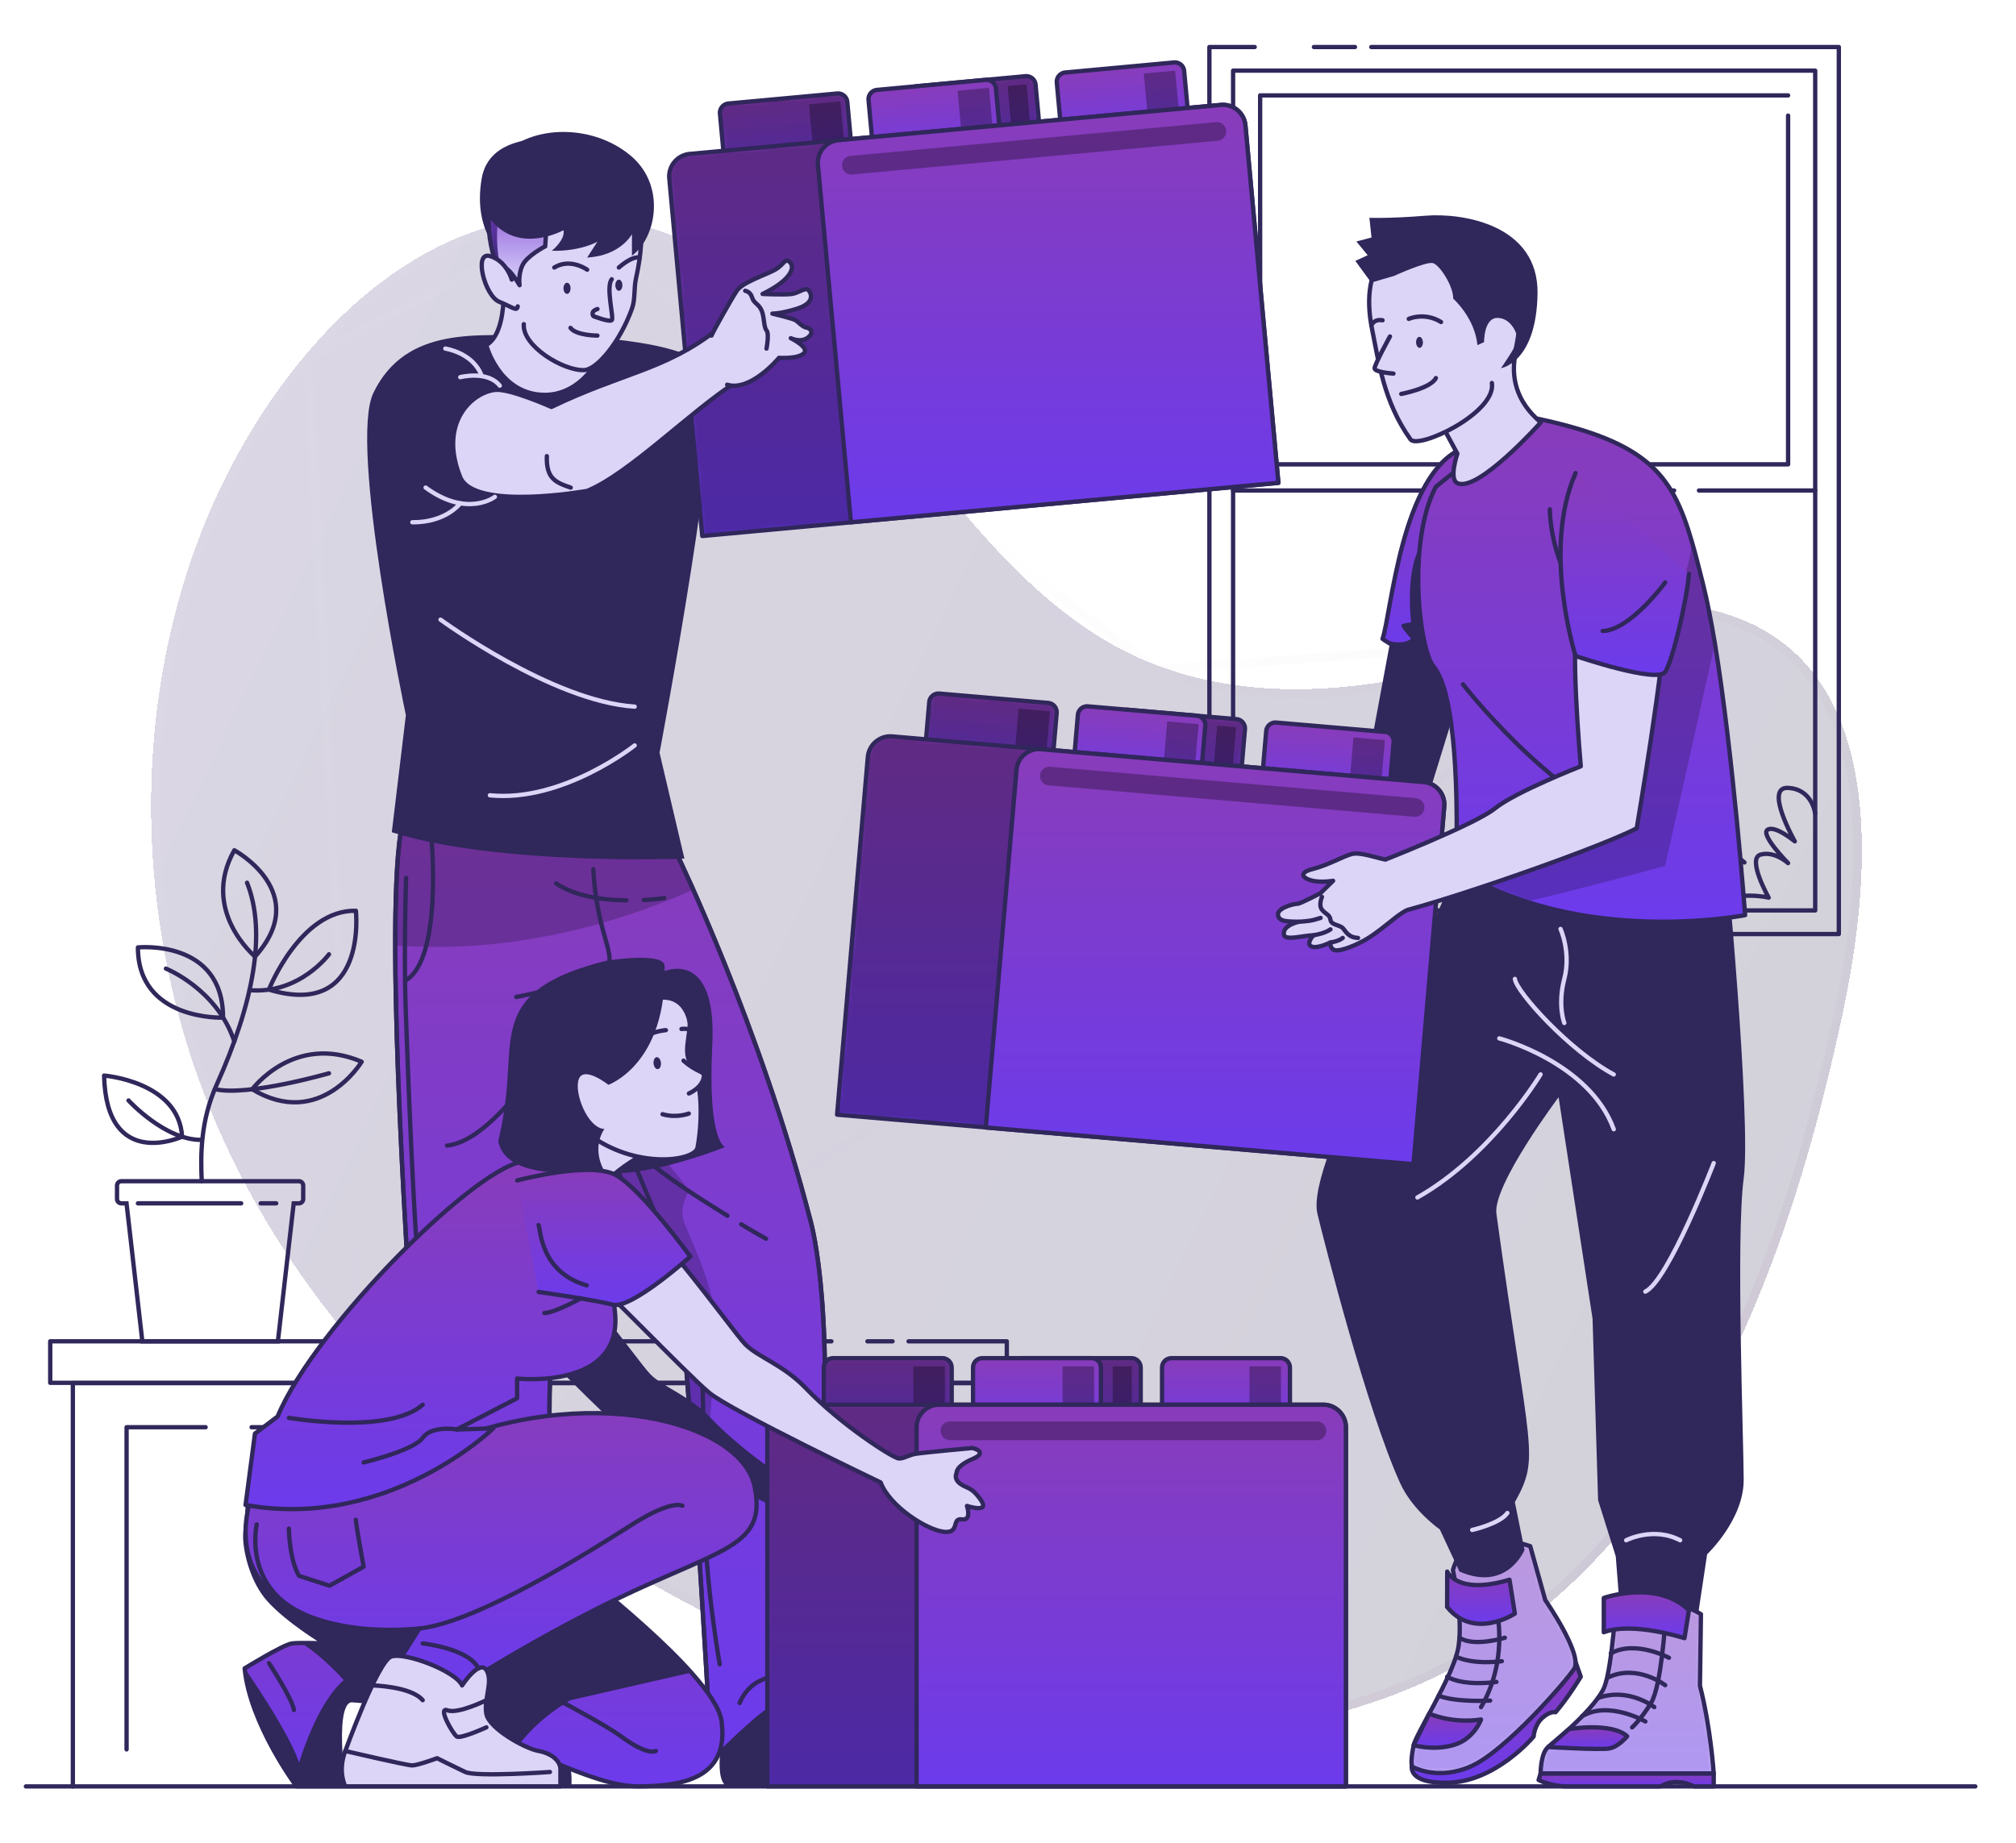 <svg xmlns="http://www.w3.org/2000/svg" width="467" height="427" fill="none"><g filter="url(#a)" shape-rendering="crispEdges"><path fill="url(#b)" fill-opacity=".35" d="M70.496 32.567c-.002 0-.003-.003-.002-.004C85.991 14.037 106.938-.295 131.917.005c42.621.53 65.654 38.254 90.128 67.371 12.686 15.095 27.066 29.66 45.894 36.757 28.253 10.635 59.698 4.425 87.225-5.45 12.329-4.425 26.928-10.647 40.813-7.467 42.206 9.656 37.805 61.173 30.834 93.782-9.414 44.027-24.716 90.912-55.723 124.753-74.239 80.992-207.842 31.341-274.799-33.288-4.92-4.747-9.644-9.714-14.069-14.922-11.465-13.481-21.316-28.345-28.99-44.304-21.605-44.868-24.566-99.427-5.854-145.805 5.438-13.48 13.318-27.132 23.122-38.86a.003.003 0 0 0-.002-.005Z"/><path stroke="url(#c)" stroke-opacity=".25" stroke-width="2" d="M267.587 105.069h-.001c-19.083-7.194-33.602-21.934-46.306-37.05-3.568-4.244-7.091-8.651-10.638-13.09-8.693-10.876-17.532-21.935-27.536-31.226-14.036-13.035-30.223-22.437-51.201-22.698l135.682 104.064Zm0 0c28.595 10.764 60.326 4.452 87.915-5.445l-.301-.838m-87.614 6.283 87.614-6.283m0 0 .301.838c1.191-.427 2.399-.87 3.622-1.318 5.148-1.885 10.559-3.868 16.103-5.237 6.848-1.692 13.796-2.42 20.526-.878h.001m-40.553 6.595 40.553-6.595m0 0c10.343 2.367 17.783 7.28 23.049 13.795 5.278 6.53 8.416 14.721 10.049 23.693 3.268 17.964.459 38.839-3.019 55.11-9.405 43.983-24.662 90.649-55.482 124.287-36.805 40.152-88.359 47.983-139.194 37.659-50.849-10.327-100.82-38.798-134.173-70.992l-.695.72M395.754 92.191 96.289 276.463m0 0 .695-.72c-4.9-4.727-9.601-9.67-14.002-14.849v-.001m13.307 15.57-13.307-15.57m0 0c-11.413-13.42-21.217-28.213-28.851-44.089-21.49-44.63-24.428-98.896-5.827-144.998l-.924-.372.924.372c5.402-13.39 13.23-26.951 22.961-38.593a1.07 1.07 0 0 0 .081-.11m11.636 227.79L71.346 33.103m0 0C86.731 14.75 107.387.71 131.904 1.005L71.346 33.103Z"/></g><path stroke="#30275B" stroke-linecap="round" stroke-linejoin="round" d="M6 413.914h451.576M280.154 180.435V10.894h10.497M280.154 200.611v-4.494M317.648 10.894h108.311V216.42H280.154M304.363 10.894h9.518"/><path stroke="#30275B" stroke-linecap="round" stroke-linejoin="round" d="M420.488 16.367H285.641v194.579h134.847V16.366Z"/><path stroke="#30275B" stroke-linecap="round" stroke-linejoin="round" d="M414.208 26.783v80.807h-122.3v-5.277M291.908 89.96V22.106h122.3M291.908 98.27v-5.128M393.559 113.651h26.916M383.984 113.651h3.814M285.641 113.651h93.792"/><path stroke="#30275B" stroke-linecap="round" stroke-linejoin="round" d="M346.283 107.59v-2.788h11.269v1.59h-4.494v1.198M285.869 186.473s1.867 1.418 3.18 9.979c0 0 2.27-13.677 5.013-13.896 2.742-.219 2.189 8.907 2.189 8.907s.461-4.494 2.604-4.287c2.155.208 0 9.276 0 9.276s2.581-7.064 5.024-6.948c2.442.115-1.625 12.813-1.625 12.813s6.268-4.54 8.815-2.316c2.535 2.223-1.406 7.823-1.406 7.823s8.988-1.947 10.393 3.33M320.045 206.026s3.918-2.569 6.994-1.371c0 0-1.959-2.984 0-4.816 1.959-1.832 4.482 4.816 4.482 4.816s.277-11.119 4.194-10.566c3.918.565 0 10.566 0 10.566s6.995-6.211 8.677-4.044c1.682 2.166-1.118 5.415-1.118 5.415s4.194-1.336 7.282 1.786c0 0 4.69-4.782 9.91-5.473 0 0-3.469-10.071-1.786-12.099 1.682-2.028 4.735 8.781 4.735 8.781s1.337-7.029 5.716-7.582c0 0-3.641-1.982-2.57-4.989 1.072-3.008 6.119.702 6.119.702s-2.075-5.288 1.209-6.74c3.273-1.452 4.644 4.424 4.644 4.424s.91-6.153 4.759-5.818c3.825.334 2.604 7.42 2.604 7.42s3.629-5.634 5.577-5.058c3.883 1.152 2.707 10.047 2.707 10.047s5.427-3.768 6.822-2.028c1.509 1.867-5.646 6.695-5.646 6.695s5.381.599 8.734 3.733"/><path stroke="#30275B" stroke-linecap="round" stroke-linejoin="round" d="M420.474 188.501s-.622-5.646-6.268-5.945c-5.646-.3 1.556 12.386 1.556 12.386s-4.655-3.86-6.338-2.673c-1.67 1.187 4.782 7.72 4.782 7.72s-3.099-2.869-6.36-1.982c-3.261.887 1.866 9.979 1.866 9.979s-6.798-1.786-14.357 1.682M227.969 363.468v50.146M227.969 347.06v10.739M16.877 413.913v-93.447h211.091v20.51"/><path stroke="#30275B" stroke-linecap="round" stroke-linejoin="round" d="M47.631 330.687H29.322v74.654M215.536 413.614v-82.927H58.277M206.756 310.787h-5.818M192.595 310.787H11.635v9.61h221.588v-9.61h-22.757M24.113 249.211s17.342 1.372 18.068 14.162c0 0-17.56 8.088-18.068-14.162ZM58.428 252.392s9.69-13.101 25.35-6.383c0 0-9.565 15.843-25.35 6.383ZM82.44 211.026s2.788 25.2-20.153 18.263c0 0 7.282-18.528 20.153-18.263ZM54.28 197.003s18.148 9.783 4.805 24.635c0 0-12.72-10.6-4.805-24.635ZM31.947 219.518s19.727-1.993 19.727 16.27c0 0-19.727.772-19.727-16.27Z"/><path stroke="#30275B" stroke-linecap="round" stroke-linejoin="round" d="M46.733 273.686c-.288-6.13-.288-14.012 3.456-22.342 8.63-19.22 11.557-35.409 7.04-46.816"/><path stroke="#30275B" stroke-linecap="round" stroke-linejoin="round" d="M38.435 224.427s11.823 4.701 15.844 16.88M76.206 221.108s-6.833 9.31-18.413 8.308M76.206 248.682s-18.92 5.45-26.444 3.664M29.771 254.973s8.458 9.287 16.973 9.137"/><path stroke="#30275B" stroke-miterlimit="10" d="M69.236 273.685H28.111c-.553 0-1.003.449-1.003 1.003v3.122c0 .553.45 1.003 1.003 1.003h1.198l3.664 31.986h31.399l3.664-31.986h1.198c.553 0 1.003-.45 1.003-1.003v-3.122c0-.554-.45-1.003-1.002-1.003Z"/><path stroke="#30275B" stroke-linecap="round" stroke-linejoin="round" d="M31.947 278.813h23.92M60.387 278.813h3.595"/><path fill="#30275B" d="M97.44 413.913s-1.97-7.524.335-10.301c4.136-5.001-.507-9.195 3.641-10.935l1.74 2.017c.334-2.051-.634-8.273 7.063-9.092 9.31-.979 9.483 5.796 9.979 8.02l-.15-3.122c3.964 0 1.913 3.963 7.927 10.439 4.586 4.943 4.598 11.28 4.344 12.963h-34.89l.012.011ZM168.43 413.913c-3.745-1.671-.3-15.786-.3-15.786s-5.035-3.387 0-6.89c0 0 5.635 5.473 14.3 2.328 0 0 .979-9.449 6.89-8.239 0 0 1.521 5.992 4.978 9.402 9.391 9.264 21.535 10.324 23.563 14.795.611 1.337-.126 4.39-.126 4.39H168.43Z"/><path fill="url(#d)" stroke="#30275B" stroke-linecap="round" stroke-linejoin="round" d="m152.415 188.626 4.621 9.76s19.058 39.395 30.73 84.494c.277 1.071 6.315 22.434 1.475 75.633l2.765 9.333-3.018 15.417s4.539 6.557 4.378 8.7c0 0-11.2 2.085-14.921 4.09-2.904 1.567-11.627 10.175-11.627 10.175-2.477-.507-2.684-10.52-2.684-10.52s-5.185-88.804-6.66-92.629c-1.475-3.826-10.578-20.326-24.739-58.085 0 0-.323 52.738-4.102 66.081-3.365 11.868.622 45.088.622 45.088l-2.27 36.975s7.974 8.285 1.51 10.509c0 0-4.321-8.308-16.627-10.198-6.257-.956-14.058 10.152-14.058 10.152-2.73-.876 1.164-14.83 1.164-14.83-8.722-65.816-2.281-53.902-4.021-86.073-1.118-20.648-6.983-108.979-.104-116.157l57.601 2.085h-.035Z"/><path fill="#000" d="M91.52 219.045c30.799 2.431 57.485-7.651 69.054-12.917-2.19-4.943-3.549-7.731-3.549-7.731l-4.621-9.76-57.6-2.085c-2.478 2.581-3.296 15.751-3.284 32.493ZM132.967 245.686c14.023 37.275 23.022 53.59 24.497 57.404.841 2.201 2.903 32.355 4.516 57.67 1.855-23.022 3.745-47.322 3.918-52.093.346-9.483-6.51-22.503-7.547-25.868-1.037-3.353 1.302-7.005 1.302-7.005l-12.341-15.556c.415-5.277-6.107-28.31-6.107-28.31-3.883 3.675-7.305 11.499-8.227 13.746l-.011.012Z" opacity=".2"/><path stroke="#30275B" stroke-linecap="round" stroke-linejoin="round" d="m152.415 188.626 4.621 9.76s19.058 39.395 30.73 84.494c.277 1.071 6.315 22.434 1.475 75.633l2.765 9.333-3.018 15.417s4.539 6.557 4.378 8.7c0 0-11.2 2.085-14.921 4.09-2.904 1.567-11.627 10.175-11.627 10.175-2.477-.507-2.684-10.52-2.684-10.52s-5.185-88.804-6.66-92.629c-1.475-3.826-10.578-20.326-24.739-58.085 0 0-.323 52.738-4.102 66.081-3.365 11.868.622 45.088.622 45.088l-2.27 36.975s7.974 8.285 1.51 10.509c0 0-4.321-8.308-16.627-10.198-6.257-.956-14.058 10.152-14.058 10.152-2.73-.876 1.164-14.83 1.164-14.83-8.722-65.816-2.281-53.902-4.021-86.073-1.118-20.648-6.983-108.979-.104-116.157l57.601 2.085h-.035Z"/><path stroke="#30275B" stroke-linecap="round" stroke-linejoin="round" d="M132.713 245.006s7.04-13.597 13.043-17.376M148.394 223.228s-21.385 6.51-28.794 7.766"/><path stroke="#30275B" stroke-linecap="round" stroke-linejoin="round" d="M137.447 201.405c.922 17.802 7.202 20.844 1.13 24.727 0 0 .161 8.331-2.847 13.608M99.966 194.595s2.523 27.366-5.9 32.516"/><path stroke="#30275B" stroke-linecap="round" stroke-linejoin="round" d="M94.077 203.421s-.634 18.217 0 32.897c0 0 2.108 62.048 4.205 69.837 2.109 7.789-3.237 19.554-2.777 53.245M114.288 385.799c-1.993-.381-4.102-.208-5.899.783M126.951 393.15c-2.639-2.524-5.715-4.736-9.068-6.211M123.425 249.304c-4.724 5.289-12.202 15.278-19.876 16.131M130.707 240.685a199.31 199.31 0 0 1-4.471 5.416M123.967 302.698s-10.739 14.622-16.627 15.464M136.607 242.367s19.128 53.269 25.776 58.534c0 0 .761 39.165.968 52.842.207 13.689 3.365 31.871 3.365 31.871M187.131 385.211s-7.374 2.546-10.946 4.171c-3.583 1.625-4.839 5.208-4.839 5.208"/><path stroke="#30275B" stroke-linecap="round" stroke-linejoin="round" d="M168.501 281.682c-10.278-6.453-23.805-14.495-29.267-25.845M177.443 287.005a166.993 166.993 0 0 1-5.75-3.342M145.1 208.607c-5.52-.081-11.569-.807-16.282-3.918M153.868 208.088a54.878 54.878 0 0 1-4.77.438"/><path fill="#30275B" d="M164.098 85.766c-4.217-6.384-25.706-8.009-39.498-8.009-13.793 0-30.535-2.327-38.094 13.251-5.772 11.88 7.513 74.7 7.513 74.7l-3.26 27.124c24.98 7.835 67.786 6.107 67.786 6.107l-5.762-24.52s15.533-82.27 11.315-88.653Z"/><path fill="#DCD5F7" stroke="#30275B" stroke-linecap="round" stroke-linejoin="round" d="M116.418 61.982s1.855 14.784-3.779 17.975c0 0 2.811 10.843 12.651 11.511 9.84.669 14.242-9.932 14.242-9.932l-23.125-19.554h.011Z"/><path fill="url(#e)" d="m168.735 23.991 25.185-2.323a2.164 2.164 0 0 1 2.356 1.959l1.662 18.013-29.499 2.721-1.662-18.013a2.164 2.164 0 0 1 1.958-2.357Z"/><mask id="f" width="32" height="24" x="166" y="21" maskUnits="userSpaceOnUse" style="mask-type:luminance"><path fill="#fff" d="m168.735 23.991 25.185-2.323a2.164 2.164 0 0 1 2.356 1.959l1.662 18.013-29.499 2.721-1.662-18.013a2.164 2.164 0 0 1 1.958-2.357Z"/></mask><g fill="#000" mask="url(#f)"><path d="m168.735 23.991 25.185-2.323a2.164 2.164 0 0 1 2.356 1.959l1.662 18.013-29.499 2.721-1.662-18.013a2.164 2.164 0 0 1 1.958-2.357Z" opacity=".3"/><path d="m194.669 23.512-7.263.67 1.34 14.525 7.263-.67-1.34-14.525Z" opacity=".3"/></g><path stroke="#30275B" stroke-linecap="round" stroke-linejoin="round" d="m168.735 23.991 25.185-2.323a2.164 2.164 0 0 1 2.356 1.959l1.662 18.013-29.499 2.721-1.662-18.013a2.164 2.164 0 0 1 1.958-2.357Z"/><path fill="url(#g)" d="m212.347 19.98 25.184-2.323a2.163 2.163 0 0 1 2.356 1.958l1.662 18.014-29.499 2.72-1.662-18.013a2.164 2.164 0 0 1 1.959-2.356Z"/><mask id="h" width="32" height="24" x="210" y="17" maskUnits="userSpaceOnUse" style="mask-type:luminance"><path fill="#fff" d="m212.347 19.98 25.184-2.323a2.163 2.163 0 0 1 2.356 1.958l1.662 18.014-29.499 2.72-1.662-18.013a2.164 2.164 0 0 1 1.959-2.356Z"/></mask><g fill="#000" mask="url(#h)"><path d="m212.347 19.98 25.184-2.323a2.163 2.163 0 0 1 2.356 1.958l1.662 18.014-29.499 2.72-1.662-18.013a2.164 2.164 0 0 1 1.959-2.356Z" opacity=".3"/><path d="m237.791 19.547-4.383.404 1.34 14.526 4.383-.404-1.34-14.526Z" opacity=".3"/></g><path stroke="#30275B" stroke-linecap="round" stroke-linejoin="round" d="m212.347 19.98 25.184-2.323a2.163 2.163 0 0 1 2.356 1.958l1.662 18.014-29.499 2.72-1.662-18.013a2.164 2.164 0 0 1 1.959-2.356Z"/><path fill="url(#i)" stroke="#30275B" stroke-linecap="round" stroke-linejoin="round" d="m203.153 20.832 25.185-2.323a2.164 2.164 0 0 1 2.356 1.958l1.662 18.014-29.499 2.72-1.662-18.013a2.164 2.164 0 0 1 1.958-2.356Z"/><path fill="url(#j)" stroke="#30275B" stroke-linecap="round" stroke-linejoin="round" d="m246.764 16.798 25.185-2.323a2.163 2.163 0 0 1 2.356 1.958l1.662 18.014-29.499 2.72-1.662-18.013a2.164 2.164 0 0 1 1.958-2.356Z"/><path fill="#000" d="m229.087 20.353-7.263.67 1.34 14.526 7.263-.67-1.34-14.526ZM272.22 16.362l-7.263.67 1.34 14.526 7.263-.67-1.34-14.526Z" opacity=".3"/><path fill="url(#k)" d="m288.495 29.052 7.639 82.823-133.453 12.318-7.639-82.824a5.238 5.238 0 0 1 4.736-5.703l123.013-11.35a5.237 5.237 0 0 1 5.704 4.736Z"/><mask id="l" width="142" height="101" x="155" y="24" maskUnits="userSpaceOnUse" style="mask-type:luminance"><path fill="#fff" d="m288.495 29.052 7.639 82.823-133.453 12.318-7.639-82.824a5.238 5.238 0 0 1 4.736-5.703l123.013-11.35a5.237 5.237 0 0 1 5.704 4.736Z"/></mask><g mask="url(#l)"><path fill="#000" d="m288.495 29.052 7.639 82.823-133.453 12.318-7.639-82.824a5.238 5.238 0 0 1 4.736-5.703l123.013-11.35a5.237 5.237 0 0 1 5.704 4.736Z" opacity=".3"/></g><path stroke="#30275B" stroke-linecap="round" stroke-linejoin="round" d="m288.495 29.052 7.639 82.823-133.453 12.318-7.639-82.824a5.238 5.238 0 0 1 4.736-5.703l123.013-11.35a5.237 5.237 0 0 1 5.704 4.736Z"/><path fill="url(#m)" stroke="#30275B" stroke-linecap="round" stroke-linejoin="round" d="m288.494 29.052 7.639 82.823-99.024 9.137-7.639-82.823a5.238 5.238 0 0 1 4.735-5.704l88.585-8.17a5.237 5.237 0 0 1 5.704 4.737Z"/><path fill="#000" d="m282.065 32.612-84.655 7.813a2.16 2.16 0 0 1-2.351-1.96 2.152 2.152 0 0 1 1.959-2.35l84.655-7.812a2.16 2.16 0 0 1 2.351 1.959 2.16 2.16 0 0 1-1.959 2.35Z" opacity=".3"/><path fill="#30275B" d="M133.31 32.67s-19.531-3.918-21.72 8.653c-2.19 12.571 4.977 17.918 4.977 17.918l16.731-26.571h.012Z"/><path fill="#DCD5F7" d="M116.613 66.143c-2.005-5.6-2.731-12.191-1.002-19.462 1.912-8.077 11.534-19.161 26.098-9.08 7.513 5.197 7.962 16.478 5.635 26.802-.554 2.466-.139 4.874-.957 7.132-2.88 7.95-8.146 14.07-11.027 14.219-4.816.23-14.426-5.577-14.023-10.647"/><path stroke="#30275B" stroke-linecap="round" stroke-linejoin="round" d="M116.613 66.143c-2.005-5.6-2.731-12.191-1.002-19.462 1.912-8.077 11.534-19.161 26.098-9.08 7.513 5.197 7.962 16.478 5.635 26.802-.554 2.466-.139 4.874-.957 7.132-2.88 7.95-8.146 14.07-11.027 14.219-4.816.23-14.426-5.577-14.023-10.647"/><path stroke="#30275B" stroke-linecap="round" stroke-linejoin="round" d="M136.017 62.49s-3.883-2.81-7.617-.506M143.357 61.983s2.939-2.696 4.851-2.316"/><path fill="#30275B" d="M130.533 66.8c0 .714.369 1.29.818 1.29.45 0 .818-.576.818-1.29 0-.715-.368-1.291-.818-1.291-.449 0-.818.576-.818 1.29ZM143.357 67.376c.452 0 .818-.578.818-1.29 0-.713-.366-1.291-.818-1.291-.452 0-.818.578-.818 1.29 0 .713.366 1.291.818 1.291Z"/><path stroke="#30275B" stroke-linecap="round" stroke-linejoin="round" d="M141.71 64.702c-1.441 1.867.576 8.988 0 9.483-.576.507-4.241-.933-4.241-.933s-.864-1.083.934-1.648M138.392 77.757s-4.92 0-6.234-1.786"/><path fill="url(#n)" stroke="#30275B" stroke-linecap="round" stroke-linejoin="round" d="m126.673 51.128-.38 5.946s-4.217 2.178-5.266 4.39c-1.048 2.212-.668 4.62-.668 4.62s-2.558-4.47-3.929-4.102c-.496.139-.496 2.005-.496 2.005s-5.727-12.847-.553-19.657c5.174-6.81 11.315 6.81 11.315 6.81l-.023-.012Z"/><path fill="#DCD5F7" d="M118.548 64.794s-1.152-4.31-5.035-5.461c-3.883-1.153-1.221 9.194 2.086 10.566 3.306 1.37 4.136 2.304 4.332 1.083"/><path stroke="#30275B" stroke-linecap="round" stroke-linejoin="round" d="M118.548 64.794s-1.152-4.31-5.035-5.461c-3.883-1.153-1.221 9.194 2.086 10.566 3.306 1.37 4.136 2.304 4.332 1.083"/><path fill="#30275B" d="M113.26 50.38c-.323-.438-1.74-11.5 5.565-16.5 7.317-5 19.681-4.448 27.562 2.443 7.87 6.89 5.623 18.839 0 22.918v-4.99s-2.593 5.002-10.37 5.416l2.373-3.664s-3.813 2.247-10.566 2.109c0 0 3.169-2.535 2.708-4.782 0 0-10.704 6.026-17.272-2.961v.011Z"/><path fill="#DCD5F7" stroke="#30275B" stroke-linecap="round" stroke-linejoin="round" d="M114.631 90.34c-5.392.645-13.055 7.685-8.031 20.187 3.192 7.928 29.417 3.215 29.417 3.215 9.725-3.998 23.932-18.436 34.36-25.13 0 0-2.201-13.816-4.736-11.869-11.776 9.022-21.478 9.645-37.909 17.549 0 0-9.702-4.356-13.089-3.952h-.012Z"/><path fill="#DCD5F7" d="M126.673 105.688c-.162 5.162 1.958 6.072 5.53 7.294Z"/><path stroke="#30275B" stroke-linecap="round" stroke-linejoin="round" d="M126.673 105.688c-.162 5.162 1.958 6.072 5.53 7.294"/><path fill="#DCD5F7" d="M164.824 77.757c.242-.749 4.563-8.411 5.842-10.37 1.279-1.959 6.741-3.71 8.872-4.886 2.132-1.175 2.282-2.96 3.492-1.682 1.21 1.28 0 4.194-6.384 7.294 0 0 5.093.242 6.799 0 1.705-.242 3.226-1.798 3.986-.715.761 1.084.911 2.996-2.892 4.16-3.802 1.175-5.623 1.106-5.623 1.106s4.863 1.141 5.473 1.59c.611.45 1.521 1.498 2.432 1.66.91.16 1.901 1.175.23 2.362s-3.872.08-3.872.08 4.402 2.132 3.042 3.492c-1.371 1.37-5.772 1.06-5.772 1.06s-6.534 7.904-12.007 6.233"/><path stroke="#30275B" stroke-linecap="round" stroke-linejoin="round" d="M164.824 77.757c.242-.749 4.563-8.411 5.842-10.37 1.279-1.959 6.741-3.71 8.872-4.886 2.132-1.175 2.282-2.96 3.492-1.682 1.21 1.28 0 4.194-6.384 7.294 0 0 5.093.242 6.799 0 1.705-.242 3.226-1.798 3.986-.715.761 1.084.911 2.996-2.892 4.16-3.802 1.175-5.623 1.106-5.623 1.106s4.863 1.141 5.473 1.59c.611.45 1.521 1.498 2.432 1.66.91.16 1.901 1.175.23 2.362s-3.872.08-3.872.08 4.402 2.132 3.042 3.492c-1.371 1.37-5.772 1.06-5.772 1.06s-6.534 7.904-12.007 6.233"/><path stroke="#30275B" stroke-linecap="round" stroke-linejoin="round" d="M172.625 67.376s1.21.172 1.59 1.532c.38 1.371 1.487 1.44 2.178 2.961.691 1.521.484 3.883 1.164 4.678.679.795 0 4.218 0 4.218"/><path stroke="#DCD5F7" stroke-linecap="round" stroke-linejoin="round" d="M115.774 89.36c-2.823-3.595-9.161-1.97-9.161-1.97"/><path stroke="#DCD5F7" stroke-linecap="round" stroke-linejoin="round" d="M103.156 80.765s6.522.957 8.446 6.384M114.633 115.124s-6.36 4.921-16.04-2.154"/><path stroke="#DCD5F7" stroke-linecap="round" stroke-linejoin="round" d="M106.612 116.611s-3.227 4.459-11.096 4.401M147.022 172.714s-16.638 13.251-33.542 11.557M102.049 143.573s25.833 18.943 44.972 20.153"/><path fill="#30275B" d="m322.487 146.202-4.655 25.061-37.586 22.838 5.197 9.54s43.451-13.262 44.511-16.35c1.049-3.1 11.085-35.927 11.085-35.927l-18.54-5.162h-.012Z"/><path fill="url(#o)" stroke="#30275B" stroke-linecap="round" stroke-linejoin="round" d="m338.895 103.845-2.511 30.373-1.326 15.936c-7.247 3.526-14.333-1.775-14.771-2.12-.012-.012-.023-.012-.023-.012 2.039-5.772 4.332-38.416 18.631-44.177Z"/><path fill="#30275B" d="m336.384 134.218-1.325 15.936c-7.248 3.526-14.334-1.775-14.772-2.12.311.138 4.125 1.751 6.602-.012 0 0-2.131-2.431-2.281-3.042-.15-.599 2.281-.76 2.281-.76s-1.613-12.917 2.685-18.378c1.682-2.144 4.31 2.235 6.81 8.376Z"/><path fill="url(#p)" stroke="#30275B" stroke-linecap="round" stroke-linejoin="round" d="m364.983 385.12 1.198 3.376s-2.777 4.667-5.853 8.239c0 0-1.187-.381-3.042 1.29-1.867 1.671-2.028 4.333-2.028 4.333s-8.792 10.554-19.969 10.704c-11.176.15-7.8-5.473-7.8-5.473l37.494-22.481v.012Z"/><path fill="#DCD5F7" d="M354.486 358.261s-14.968-5.519-17.918 5.52c0 0 2.673 12.156 1.072 18.804-1.602 6.637-9.656 19.347-10.163 21.766-.979 4.713-.242 5.036-.242 5.036s5.865 3.387 13.746-.242c7.87-3.63 21.524-19.254 23.656-22.469 2.143-3.215-6.683-15.936-6.683-15.936l-3.48-12.479h.012Z"/><mask id="q" width="39" height="55" x="326" y="356" maskUnits="userSpaceOnUse" style="mask-type:luminance"><path fill="#fff" d="M354.486 358.261s-14.968-5.519-17.918 5.52c0 0 2.673 12.156 1.072 18.804-1.602 6.637-9.656 19.347-10.163 21.766-.979 4.713-.242 5.036-.242 5.036s5.865 3.387 13.746-.242c7.87-3.63 21.524-19.254 23.656-22.469 2.143-3.215-6.683-15.936-6.683-15.936l-3.48-12.479h.012Z"/></mask><g mask="url(#q)"><path fill="url(#r)" d="M354.486 358.261s-14.968-5.519-17.918 5.52c0 0 2.673 12.156 1.072 18.804-1.602 6.637-9.656 19.347-10.163 21.766-.979 4.713-.242 5.036-.242 5.036s5.865 3.387 13.746-.242c7.87-3.63 21.524-19.254 23.656-22.469 2.143-3.215-6.683-15.936-6.683-15.936l-3.48-12.479h.012Z" opacity=".4"/></g><path stroke="#30275B" stroke-linecap="round" stroke-linejoin="round" d="M354.486 358.261s-14.968-5.519-17.918 5.52c0 0 2.673 12.156 1.072 18.804-1.602 6.637-9.656 19.347-10.163 21.766-.979 4.713-.242 5.036-.242 5.036s5.865 3.387 13.746-.242c7.87-3.63 21.524-19.254 23.656-22.469 2.143-3.215-6.683-15.936-6.683-15.936l-3.48-12.479h.012Z"/><path stroke="#30275B" stroke-linecap="round" stroke-linejoin="round" d="M346.823 373.875s2.489 11.026-3.745 21.673"/><path fill="url(#s)" stroke="#30275B" stroke-linecap="round" stroke-linejoin="round" d="M343.078 398.417s-1.602 4.563-6.418 5.923c-4.816 1.359-9.183 0-9.183 0l3.595-7.294s5.219 2.397 11.994 1.36l.012.011Z"/><path stroke="#30275B" stroke-linecap="round" stroke-linejoin="round" d="M345.187 394.027s-7.835.473-11.925-1.129M346.639 389.706s-7.328 1.118-11.418-1.198M347.895 384.901s-6.418.933-10.612-1.048M348.598 379.463s-7.144 2.235-10.52 0"/><path fill="url(#t)" stroke="#30275B" stroke-linecap="round" stroke-linejoin="round" d="m349.67 366.027 1.244 7.847s-9.448 6.234-15.693-1.544l.023-8.192s2.316 5.519 14.414 1.889h.012Z"/><path fill="#30275B" d="M341.466 189.872c-9.576 30.338-39.292 78.998-36.273 91.442 1.648 6.798 11.453 45.329 19.116 62.267 2.926 6.464 9.218 10.785 9.218 10.785l4.551 9.76c11.096 4.828 15.071-5.001 15.071-5.001l-2.235-11.061c5.945-10.808 3.411-10.808-4.275-66.831-.91-6.602 14.403-27.008 14.403-27.008l7.87 51.321 1.279 42.057 4.09 12.997s1.003 12.202.922 12.94h18.229l2.016-13.412s8.469-7.985 8.469-17.203-1.82-56.172 0-69.849c1.821-13.678-4.275-77.443-4.275-77.443l-58.176-5.773v.012Z"/><path fill="url(#u)" d="m217.602 160.704 25.199 2.165a2.163 2.163 0 0 1 1.972 2.344l-1.548 18.024-29.515-2.536 1.548-18.024a2.165 2.165 0 0 1 2.344-1.973Z"/><mask id="v" width="32" height="24" x="213" y="160" maskUnits="userSpaceOnUse" style="mask-type:luminance"><path fill="#fff" d="m217.602 160.704 25.199 2.165a2.163 2.163 0 0 1 1.972 2.344l-1.548 18.024-29.515-2.536 1.548-18.024a2.165 2.165 0 0 1 2.344-1.973Z"/></mask><g fill="#000" mask="url(#v)"><path d="m217.602 160.704 25.199 2.165a2.163 2.163 0 0 1 1.972 2.344l-1.548 18.024-29.515-2.536 1.548-18.024a2.165 2.165 0 0 1 2.344-1.973Z" opacity=".3"/><path d="m243.208 164.824-7.267-.624-1.248 14.534 7.267.624 1.248-14.534Z" opacity=".3"/></g><path stroke="#30275B" stroke-linecap="round" stroke-linejoin="round" d="m217.602 160.704 25.199 2.165a2.163 2.163 0 0 1 1.972 2.344l-1.548 18.024-29.515-2.536 1.548-18.024a2.165 2.165 0 0 1 2.344-1.973Z"/><path fill="url(#w)" d="m261.215 164.459 25.199 2.165a2.163 2.163 0 0 1 1.973 2.343l-1.549 18.024-29.515-2.535 1.548-18.024a2.164 2.164 0 0 1 2.344-1.973Z"/><mask id="x" width="32" height="23" x="257" y="164" maskUnits="userSpaceOnUse" style="mask-type:luminance"><path fill="#fff" d="m261.215 164.459 25.199 2.165a2.163 2.163 0 0 1 1.973 2.343l-1.549 18.024-29.515-2.535 1.548-18.024a2.164 2.164 0 0 1 2.344-1.973Z"/></mask><g fill="#000" mask="url(#x)"><path d="m261.215 164.459 25.199 2.165a2.163 2.163 0 0 1 1.973 2.343l-1.549 18.024-29.515-2.535 1.548-18.024a2.164 2.164 0 0 1 2.344-1.973Z" opacity=".3"/><path d="m286.344 168.526-4.385-.377-1.249 14.534 4.386.377 1.248-14.534Z" opacity=".3"/></g><path stroke="#30275B" stroke-linecap="round" stroke-linejoin="round" d="m261.215 164.459 25.199 2.165a2.163 2.163 0 0 1 1.973 2.343l-1.549 18.024-29.515-2.535 1.548-18.024a2.164 2.164 0 0 1 2.344-1.973Z"/><path fill="url(#y)" stroke="#30275B" stroke-linecap="round" stroke-linejoin="round" d="m252.029 163.664 25.199 2.165a2.164 2.164 0 0 1 1.973 2.344l-1.548 18.024-29.516-2.536 1.549-18.024a2.163 2.163 0 0 1 2.343-1.973Z"/><path fill="url(#z)" stroke="#30275B" stroke-linecap="round" stroke-linejoin="round" d="m295.656 167.419 25.199 2.165a2.162 2.162 0 0 1 1.973 2.343l-1.548 18.024-29.516-2.535 1.549-18.024a2.162 2.162 0 0 1 2.343-1.973Z"/><path fill="#000" d="m277.65 167.784-7.267-.624-1.249 14.534 7.267.624 1.249-14.534ZM320.798 171.488l-7.267-.625-1.248 14.534 7.267.624 1.248-14.533Z" opacity=".3"/><path fill="url(#A)" d="m334.551 186.876-7.121 82.869-133.522-11.476 7.121-82.869c.254-2.892 2.789-5.024 5.669-4.771l123.083 10.578c2.881.253 5.024 2.777 4.77 5.669Z"/><mask id="B" width="142" height="100" x="193" y="170" maskUnits="userSpaceOnUse" style="mask-type:luminance"><path fill="#fff" d="m334.551 186.876-7.121 82.869-133.522-11.476 7.121-82.869c.254-2.892 2.789-5.024 5.669-4.771l123.083 10.578c2.881.253 5.024 2.777 4.77 5.669Z"/></mask><g mask="url(#B)"><path fill="#000" d="m334.551 186.876-7.121 82.869-133.522-11.476 7.121-82.869c.254-2.892 2.789-5.024 5.669-4.771l123.083 10.578c2.881.253 5.024 2.777 4.77 5.669Z" opacity=".3"/></g><path stroke="#30275B" stroke-linecap="round" stroke-linejoin="round" d="m334.551 186.876-7.121 82.869-133.522-11.476 7.121-82.869c.254-2.892 2.789-5.024 5.669-4.771l123.083 10.578c2.881.253 5.024 2.777 4.77 5.669Z"/><path fill="url(#C)" stroke="#30275B" stroke-linecap="round" stroke-linejoin="round" d="m334.552 186.877-7.121 82.869-99.081-8.515 7.12-82.869a5.234 5.234 0 0 1 5.67-4.771l88.642 7.617c2.88.253 5.024 2.777 4.77 5.669Z"/><path fill="#000" d="m327.604 189.25-84.702-7.282a2.167 2.167 0 0 1-1.97-2.34 2.167 2.167 0 0 1 2.339-1.97l84.702 7.282a2.167 2.167 0 0 1 1.97 2.339 2.167 2.167 0 0 1-2.339 1.971Z" opacity=".3"/><path fill="#DCD5F7" d="M394.018 374.024s-6.384-4.563-19.6-3.641c0 0-.957 15.843-2.754 20.452-1.798 4.609-11.269 12.594-13.032 13.954-1.763 1.371-1.763 6.153-1.763 6.153h40.11s-.68-10.601-3.192-20.349l.231-16.58v.011Z"/><mask id="D" width="41" height="41" x="356" y="370" maskUnits="userSpaceOnUse" style="mask-type:luminance"><path fill="#fff" d="M394.018 374.024s-6.384-4.563-19.6-3.641c0 0-.957 15.843-2.754 20.452-1.798 4.609-11.269 12.594-13.032 13.954-1.763 1.371-1.763 6.153-1.763 6.153h40.11s-.68-10.601-3.192-20.349l.231-16.58v.011Z"/></mask><g mask="url(#D)"><path fill="url(#E)" d="M394.018 374.024s-6.384-4.563-19.6-3.641c0 0-.957 15.843-2.754 20.452-1.798 4.609-11.269 12.594-13.032 13.954-1.763 1.371-1.763 6.153-1.763 6.153h40.11s-.68-10.601-3.192-20.349l.231-16.58v.011Z" opacity=".4"/></g><path stroke="#30275B" stroke-linecap="round" stroke-linejoin="round" d="M394.018 374.024s-6.384-4.563-19.6-3.641c0 0-.957 15.843-2.754 20.452-1.798 4.609-11.269 12.594-13.032 13.954-1.763 1.371-1.763 6.153-1.763 6.153h40.11s-.68-10.601-3.192-20.349l.231-16.58v.011Z"/><path stroke="#30275B" stroke-linecap="round" stroke-linejoin="round" d="M385.733 376.075s-.945 14.587-3.215 18.39c-2.258 3.802-4.448 5.772-4.448 5.772"/><path fill="url(#F)" stroke="#30275B" stroke-linecap="round" stroke-linejoin="round" d="M376.93 402.288s-2.016 2.512-4.251 2.847c-2.247.345-14.046-.346-14.046-.346l4.816-4.16s9.84-1.647 13.481 1.659Z"/><path stroke="#30275B" stroke-linecap="round" stroke-linejoin="round" d="M381.147 398.866s-8.55-4.92-14.645-1.21M383.21 395.536s-5.969-4.666-13.009-2.108M385.734 390.455s-6.43-4.989-13.205-1.809M386.608 384.106s-7.789-4.194-13.469-1.014"/><path fill="url(#G)" stroke="#30275B" stroke-linecap="round" stroke-linejoin="round" d="M396.979 410.953v2.962h-4.598s-3.952-2.282-7.708 0h-21.651c-3.756 0-6.614-1.487-6.614-1.487l.461-1.486h40.11v.011Z"/><path fill="url(#H)" stroke="#30275B" stroke-linecap="round" stroke-linejoin="round" d="m391.229 373.113-1.026 6.453s-12.041-3.906-18.689-1.371v-7.951s12.386-4.355 19.715 2.858v.011Z"/><path fill="url(#I)" d="M404.25 212.041s-25.591 5.012-50.687-3.122c-5.542-1.798-11.073-4.241-16.293-7.525 0 0 .069-1.613.115-4.251.208-10.302.15-36.215-5.277-42.68-3.411-4.044-6.165-29.048.507-41.688l20.406-16.408c28.253 5.519 34.222 12.998 38.889 29.129.864 2.95 1.67 6.188 2.569 9.759.979 3.895 1.901 8.654 2.777 13.885 4.24 25.787 6.994 62.901 6.994 62.901Z"/><mask id="J" width="77" height="118" x="328" y="96" maskUnits="userSpaceOnUse" style="mask-type:luminance"><path fill="#fff" d="M404.25 212.041s-25.591 5.012-50.687-3.122c-5.542-1.798-11.073-4.241-16.293-7.525 0 0 .069-1.613.115-4.251.208-10.302.15-36.215-5.277-42.68-3.411-4.044-6.165-29.048.507-41.688l20.406-16.408c28.253 5.519 34.222 12.998 38.889 29.129.864 2.95 1.67 6.188 2.569 9.759.979 3.895 1.901 8.654 2.777 13.885 4.24 25.787 6.994 62.901 6.994 62.901Z"/></mask><g mask="url(#J)"><path fill="#000" d="m397.255 149.14-11.522 51.471s-16.65 4.655-32.171 8.308c-5.542-1.798-11.073-4.241-16.292-7.525 0 0 .069-1.613.115-4.251 13.942-7.133 34.291-17.618 34.129-18.114-.265-.772 0-27.665 0-27.665s18.379-4.275 20.395-25.868c.864 2.95 1.671 6.188 2.57 9.76.979 3.894 1.901 8.653 2.776 13.884Z" opacity=".2"/></g><path stroke="#30275B" stroke-linecap="round" stroke-linejoin="round" d="M404.25 212.041s-25.591 5.012-50.687-3.122c-5.542-1.798-11.073-4.241-16.293-7.525 0 0 .069-1.613.115-4.251.208-10.302.15-36.215-5.277-42.68-3.411-4.044-6.165-29.048.507-41.688l20.406-16.408c28.253 5.519 34.222 12.998 38.889 29.129.864 2.95 1.67 6.188 2.569 9.759.979 3.895 1.901 8.654 2.777 13.885 4.24 25.787 6.994 62.901 6.994 62.901Z"/><path fill="#DCD5F7" stroke="#30275B" stroke-linecap="round" stroke-linejoin="round" d="M353.943 74.89s-9.011 12.904 2.973 22.975c0 0-14.542 16.327-19.323 14.08-2.017-.944 0-6.832 0-6.832l-8.435-15.59 24.785-14.61v-.024Z"/><path fill="#DCD5F7" d="M350.983 81.515c2.823-12.295 1.463-30.604-15.763-28.98-12.075 1.141-20.683 7.825-17.33 24.025 1.418 6.844 2.582 16.523 8.85 25.246 1.74 2.419 19.945-6.142 18.85-13.067"/><path stroke="#30275B" stroke-linecap="round" stroke-linejoin="round" d="M350.983 81.515c2.823-12.295 1.463-30.604-15.763-28.98-12.075 1.141-20.683 7.825-17.33 24.025 1.418 6.844 2.582 16.523 8.85 25.246 1.74 2.419 19.945-6.142 18.85-13.067"/><path stroke="#30275B" stroke-linecap="round" stroke-linejoin="round" d="M326.336 73.887s3.618-1.659 7.478.726M317.672 75.397s.576-1.567 2.592-1.187"/><path fill="#DCD5F7" d="M321.98 77.954s-3.549 6.464-3.56 7.386c0 .921 4.367 1.22 4.367 1.22"/><path stroke="#30275B" stroke-linecap="round" stroke-linejoin="round" d="M321.98 77.954s-3.549 6.464-3.56 7.386c0 .921 4.367 1.22 4.367 1.22"/><path fill="#30275B" d="M329.609 79.291c.023.703-.311 1.279-.749 1.302-.438.011-.807-.541-.83-1.244-.023-.703.312-1.28.749-1.302.438-.012.807.541.83 1.244Z"/><path stroke="#30275B" stroke-linecap="round" stroke-linejoin="round" d="M324.596 91.275s6.821-1.28 8.019-3.676"/><path fill="#30275B" d="m317.625 65.476 5.3-1.544s7.432-3.4 9.011-2.973c1.579.426 4.782 5.415 4.69 8.227 0 0 4.989 4.39 5.623 10.785l1.532-.703s-.081-5.727 3.192-5.612c3.272.116 4.747 4.068 4.517 5.3-.231 1.234-3.791 6.35-3.791 6.35s8.192-1.222 8.469-17.238c.265-16.016-17.342-18.782-25.903-18.09-8.561.691-13.043.484-13.043.484l.484 4.574-3.503.91 2.616 3.192-2.858 1.314 3.676 5.024h-.012Z"/><path stroke="#DCD5F7" stroke-linecap="round" stroke-linejoin="round" d="M347.307 240.593s20.867 5.52 26.513 21.052M356.869 248.937s-11.28 18.77-28.529 28.518M341.027 354.493s6.407-1.44 8.147-3.929M376.701 356.879s6.268-3.25 12.502 0M396.98 269.492s-10.52 27.25-15.843 29.774M350.924 226.813c.288 2.961 12.698 16.685 22.895 22.135M361.49 215.233s2.478 5.427.876 11.58c-1.602 6.153 0 10.209 0 10.209"/><path stroke="#30275B" stroke-linecap="round" stroke-linejoin="round" d="M338.896 158.565s19.393 25.108 40.237 33.346M359.014 117.995s-.069 17.065 12.237 24.762"/><path fill="#DCD5F7" d="M365.939 142.895c-2.604 2.569.242 34.659.242 34.659s-15.14 5.934-19.864 9.748c-4.725 3.814-27.182 12.571-27.182 12.571s-3.457 11.776.864 12.18c4.31.403 48.936-14.807 59.145-20.142 0 0 6.649-39.211 6.603-49.143"/><path stroke="#30275B" stroke-linecap="round" stroke-linejoin="round" d="M365.939 142.895c-2.604 2.569.242 34.659.242 34.659s-15.14 5.934-19.864 9.748c-4.725 3.814-27.182 12.571-27.182 12.571s-3.457 11.776.864 12.18c4.31.403 48.936-14.807 59.145-20.142 0 0 6.649-39.211 6.603-49.143"/><path fill="#DCD5F7" d="M320.91 199.159c-2.074-.392-5.716-1.751-7.697-1.302-1.971.461-5.474 2.581-9.115 3.491-3.641.911-2.131 2.282 0 2.731 2.132.461 4.713 0 4.713 0l-2.95 2.892s-4.678 2.432-5.254 2.432c-1.06 0-4.862 1.037-4.563 2.65.3 1.613 2.431 1.429 4.863 1.521 0 0-3.872.772-3.492 2.984.265 1.509 4.563.15 6.833.15 0 0-1.82 1.97-.461 2.581 1.36.611 4.367-.91 4.367-.91s-.115 1.636 1.256 1.809c1.371.172 4.782-1.199 7.098-2.57 2.316-1.371 4.39-3.146 6.579-4.862 2.19-1.717 2.985-1.925 2.985-1.925"/><path stroke="#30275B" stroke-linecap="round" stroke-linejoin="round" d="M320.91 199.159c-2.074-.392-5.716-1.751-7.697-1.302-1.971.461-5.474 2.581-9.115 3.491-3.641.911-2.131 2.282 0 2.731 2.132.461 4.713 0 4.713 0l-2.95 2.892s-4.678 2.432-5.254 2.432c-1.06 0-4.862 1.037-4.563 2.65.3 1.613 2.431 1.429 4.863 1.521 0 0-3.872.772-3.492 2.984.265 1.509 4.563.15 6.833.15 0 0-1.82 1.97-.461 2.581 1.36.611 4.367-.91 4.367-.91s-.115 1.636 1.256 1.809c1.371.172 4.782-1.199 7.098-2.57 2.316-1.371 4.39-3.146 6.579-4.862 2.19-1.717 2.985-1.925 2.985-1.925"/><path stroke="#30275B" stroke-linecap="round" stroke-linejoin="round" d="M300.906 213.573s2.282-.138 3.192-.369c.91-.23 1.821-.53 1.821-.53M304.248 216.708s2.581-.381 3.952-1.372M308.166 218.379s1.855-.231 2.881-1.06M306.229 207.812s-.841 1.902 0 2.962c.841 1.06 1.821 1.129 1.971 2.35.149 1.222 2.131 1.153 2.846 1.913.726.761 1.256 2.178 3.537 2.282"/><path fill="url(#K)" d="M364.982 109.606c-7.847 17.757 0 42.392 0 42.392s18.977 6.452 20.763 3.675c1.775-2.788 4.955-16.396 5.496-22.687"/><path stroke="#30275B" stroke-linecap="round" stroke-linejoin="round" d="M364.982 109.606c-7.847 17.757 0 42.392 0 42.392s18.977 6.452 20.763 3.675c1.775-2.788 4.955-16.396 5.496-22.687"/><path stroke="#30275B" stroke-linecap="round" stroke-linejoin="round" d="M385.734 134.956s-8.101 11.096-14.484 11.246"/><path fill="#30275B" d="M102.766 283.802s6.141-3.952 14.576-1.82c8.434 2.132 30.304 33.427 33.346 36.468 3.041 3.042 8.734 4.667 13.976 10.129 8.296 8.653 20.36 16.304 21.582 16.304 1.221 0 2.201-.76 3.722-1.06 1.521-.3 13.296-1.371 13.296-1.371s3.953.875 0 2.569c-3.952 1.694-3.641 3.203-3.641 3.203s-.795 1.279.795 2.489c1.591 1.21 2.524.553 4.794 3.768 2.27 3.215-3.203 1.394-3.203 1.394s1.209 3.48-1.21 3.111c-2.432-.368-.3 3.377-4.252 2.87-3.952-.507-12.41-5.842-14.541-11.431 0 0-34.487-16.488-39.661-20.74-5.162-4.252-26.87-27.043-28.403-27.354"/><path fill="url(#L)" d="M192.998 314.682h25.292c1.198 0 2.166.968 2.166 2.167v18.09h-29.624v-18.09c0-1.199.968-2.167 2.166-2.167Z"/><mask id="M" width="31" height="21" x="190" y="314" maskUnits="userSpaceOnUse" style="mask-type:luminance"><path fill="#fff" d="M192.998 314.682h25.292c1.198 0 2.166.968 2.166 2.167v18.09h-29.624v-18.09c0-1.199.968-2.167 2.166-2.167Z"/></mask><g fill="#000" mask="url(#M)"><path d="M192.998 314.682h25.292c1.198 0 2.166.968 2.166 2.167v18.09h-29.624v-18.09c0-1.199.968-2.167 2.166-2.167Z" opacity=".3"/><path d="M218.866 316.595h-7.294v14.587h7.294v-14.587Z" opacity=".3"/></g><path stroke="#30275B" stroke-linecap="round" stroke-linejoin="round" d="M192.998 314.682h25.292c1.198 0 2.166.968 2.166 2.167v18.09h-29.624v-18.09c0-1.199.968-2.167 2.166-2.167Z"/><path fill="url(#N)" d="M236.783 314.682h25.292c1.199 0 2.166.968 2.166 2.167v18.09h-29.624v-18.09c0-1.199.968-2.167 2.166-2.167Z"/><mask id="O" width="31" height="21" x="234" y="314" maskUnits="userSpaceOnUse" style="mask-type:luminance"><path fill="#fff" d="M236.783 314.682h25.292c1.199 0 2.166.968 2.166 2.167v18.09h-29.624v-18.09c0-1.199.968-2.167 2.166-2.167Z"/></mask><g fill="#000" mask="url(#O)"><path d="M236.783 314.682h25.292c1.199 0 2.166.968 2.166 2.167v18.09h-29.624v-18.09c0-1.199.968-2.167 2.166-2.167Z" opacity=".3"/><path d="M262.155 316.595h-4.401v14.587h4.401v-14.587Z" opacity=".3"/></g><path stroke="#30275B" stroke-linecap="round" stroke-linejoin="round" d="M236.783 314.682h25.292c1.199 0 2.166.968 2.166 2.167v18.09h-29.624v-18.09c0-1.199.968-2.167 2.166-2.167Z"/><path fill="url(#P)" stroke="#30275B" stroke-linecap="round" stroke-linejoin="round" d="M227.567 314.682h25.291c1.199 0 2.167.968 2.167 2.167v18.09H225.4v-18.09c0-1.199.968-2.167 2.167-2.167Z"/><path fill="url(#Q)" stroke="#30275B" stroke-linecap="round" stroke-linejoin="round" d="M271.352 314.682h25.292c1.198 0 2.166.968 2.166 2.167v18.09h-29.624v-18.09c0-1.199.967-2.167 2.166-2.167Z"/><path fill="#000" d="M253.434 316.595h-7.293v14.587h7.293v-14.587ZM296.735 316.595h-7.294v14.587h7.294v-14.587Z" opacity=".3"/><path fill="url(#R)" d="M311.772 330.722v83.18H177.754v-83.18a5.24 5.24 0 0 1 5.243-5.243h123.532a5.24 5.24 0 0 1 5.243 5.243Z"/><mask id="S" width="135" height="89" x="177" y="325" maskUnits="userSpaceOnUse" style="mask-type:luminance"><path fill="#fff" d="M311.772 330.722v83.18H177.754v-83.18a5.24 5.24 0 0 1 5.243-5.243h123.532a5.24 5.24 0 0 1 5.243 5.243Z"/></mask><g mask="url(#S)"><path fill="#000" d="M311.772 330.722v83.18H177.754v-83.18a5.24 5.24 0 0 1 5.243-5.243h123.532a5.24 5.24 0 0 1 5.243 5.243Z" opacity=".3"/></g><path stroke="#30275B" stroke-linecap="round" stroke-linejoin="round" d="M311.772 330.722v83.18H177.754v-83.18a5.24 5.24 0 0 1 5.243-5.243h123.532a5.24 5.24 0 0 1 5.243 5.243Z"/><path fill="url(#T)" stroke="#30275B" stroke-linecap="round" stroke-linejoin="round" d="M311.771 330.722v83.18H212.32v-83.18a5.24 5.24 0 0 1 5.243-5.243h88.965a5.24 5.24 0 0 1 5.243 5.243Z"/><path fill="#000" d="M305.054 333.683h-85.013a2.164 2.164 0 0 1-2.166-2.166c0-1.199.968-2.166 2.166-2.166h85.013c1.198 0 2.166.967 2.166 2.166a2.164 2.164 0 0 1-2.166 2.166Z" opacity=".3"/><path fill="url(#U)" stroke="#30275B" stroke-linecap="round" stroke-linejoin="round" d="M147.646 413.902c-6.925 0-16.627-4.448-27.816-9.149-11.603-4.885-24.819-10.047-38.231-10.819-5-.288-1.97 19.968-1.97 19.968H68.681s-10.785-14.426-12.006-27.343c0 0 8.826-5.45 10.946-5.772.438-.07 1.256-.093 2.2-.104 2.374-.023 5.543.104 5.543.104s-.011 0-.023-.012c-.507-.3-8.584-5.162-13.043-10.105-3.676-4.079-5.358-10.52-5.485-14.369-.058-1.912.841-7.604.841-7.604l57.52.956s.622.438 1.729 1.256c6.671 4.862 31.053 22.976 43.243 36.63 3.941 4.413 6.603 8.353 6.995 11.234 1.82 13.309-9.046 15.129-19.496 15.129Z"/><path fill="#30275B" d="m160.147 387.539-27.976 6.395s-7.294 3.894-12.341 10.819c-11.603-4.885-24.819-10.047-38.231-10.819-5-.288-1.97 19.968-1.97 19.968H68.681s-10.785-14.426-12.006-27.343c0 0 10.186 14.519 12.617 21.847 0 0 3.952-13.643 10.335-19.116 0 0-4.297-5.012-9.805-8.607 2.374-.023 5.542.104 5.542.104s-.011 0-.023-.012c-.507-.3-8.584-5.162-13.043-10.105-3.676-4.079-5.162-10.532-5.485-14.369-.161-1.889.07-7.604.07-7.604s42.897 6.118 60.02 2.212c6.671 4.862 31.053 22.976 43.243 36.63Z"/><path stroke="#30275B" stroke-linecap="round" stroke-linejoin="round" d="M115.188 386.56s22.791 11.419 28.863 15.889c6.073 4.471 7.893 3.25 7.893 3.25M62.31 385.35s5.474 8.353 5.773 10.865"/><path fill="#30275B" d="M153.971 225.004s12.167-5.289 11.027 17.168c-1.141 22.457 2.961 23.598 2.961 23.598s-30.546 12.537-38.289 1.821c-7.755-10.716-.392-40.041 24.301-42.587Z"/><path fill="#DCD5F7" stroke="#30275B" stroke-linecap="round" stroke-linejoin="round" d="M152.255 265.769s-12.56 5.923-13.701 11.396c-1.14 5.473-16.868-2.754-16.868-2.754l11.395-16.385 19.174 7.755v-.012Z"/><path fill="url(#V)" stroke="#30275B" stroke-linecap="round" stroke-linejoin="round" d="M69.939 325.871c-28.853 36.676-5.427 54.386 27.227 51.459l-6.545 10.336 16.42 2.846s12.605-8.227 29.774-17.019c29.221-14.967 41.02-14.08 37.989-29.071-3.042-14.991-38.819-24.716-74.723-8.918 0 0-19.507-23.16-30.142-9.633Z"/><path fill="#DCD5F7" stroke="#30275B" stroke-linecap="round" stroke-linejoin="round" d="M79.985 405.71s7.501-20.764 10.635-21.881c3.134-1.118 14.91 3.341 16.42 6.683 0 0 3.998-6.13 5.646-3.526 1.636 2.616-.726 6.867 0 10.209.726 3.341 8.814 7.904 12.064 8.503 3.249.611 5.07 2.432 5.07 4.252v3.952H79.985s-1.82-3.387 0-8.204v.012Z"/><path stroke="#30275B" stroke-linecap="round" stroke-linejoin="round" d="M112.686 393.934s-6.603 3.261-9.023 2.35c-2.408-.91 1.233 5.474 2.144 6.073.91.599 6.867-2.132 6.867-2.132M86.219 390.511s8.953.173 11.695 3.423M79.984 405.71s14.288 3.341 15.498 3.341c1.21 0 5.773-1.67 5.773-1.67s3.917 1.97 6.51 3.191c2.604 1.21 19.623 0 19.623 0M97.166 377.33c13.654-1.486 40.133-18.286 49.316-24.128 9.172-5.842 11.603-4.321 11.603-4.321"/><path fill="url(#W)" stroke="#30275B" stroke-linecap="round" stroke-linejoin="round" d="m56.883 348.697 2.178-16.535 5.254-3.964c8.503-20.66 47.092-59.248 57.601-59.122 15.797.185 18.585 16.766 20.533 34.914 1.947 18.147-22.665 15.417-22.665 15.417v4.562l-14 7.248 8.481-.265s-24.382 23.702-57.382 17.756v-.011Z"/><path fill="#DCD5F7" stroke="#30275B" stroke-linecap="round" stroke-linejoin="round" d="M125.258 237.067c3.307-10.358 18.447-13.135 23.874-11.43 3.411 1.072 8.158 4.828 10.267 9.368 1.383 2.973-1.509 8.261.553 11.338 2.95 4.413 2.696 13.723 1.636 19.542-.564 3.111-13.516 4.966-24.093-2.281-11.361-7.778-15.44-16.478-12.237-26.525v-.012Z"/><path fill="#30275B" d="M140.548 222.595s13.32-2.178 13.413 1.256c.587 22.734-13.032 27.504-13.032 27.504s-5.566-4.436-6.822-1.394c-1.256 3.042 1.971 11.442 5.9 11.626 0 0-3.042 3.964-.161 9.494 0 0-22.561 3.768-24.428-6.694 0 0 1.256-4.955 1.867-11.039 1.463-14.645-1.959-24.508 23.252-30.765l.011.012Z"/><path fill="#DCD5F7" d="M158.34 245.755c2.777 2.512 4.77 2.512 4.736 3.399-.104 2.812-3.492 4.206-3.492 4.206"/><path stroke="#30275B" stroke-linecap="round" stroke-linejoin="round" d="M158.34 245.755c2.777 2.512 4.77 2.512 4.736 3.399-.104 2.812-3.492 4.206-3.492 4.206M159.549 258.015s-2.8 1.106-6.072.15"/><path fill="#30275B" d="M152.174 231.801s8.85-2.569 7.225 11.811c0 0 3.699-5.001 3.687-10.647-.023-9.748-13.055-7.8-13.055-7.8l1.694 6.901"/><path stroke="#30275B" stroke-linecap="round" stroke-linejoin="round" d="M160.216 238.842s-.738-.657-2.351-.427M154.247 238.692s-4.759.265-6.821 3.491"/><path fill="#30275B" d="M153.107 246.251c.069.76-.253 1.417-.726 1.463-.472.046-.91-.541-.991-1.302-.069-.76.254-1.417.726-1.463.473-.046.91.541.991 1.302Z"/><path stroke="#30275B" stroke-linecap="round" stroke-linejoin="round" d="M97.914 380.787s10.601 1.118 12.905 5.773"/><path fill="#DCD5F7" d="M124.75 276.854s6.141-3.952 14.576-1.82c8.434 2.132 30.304 33.427 33.346 36.468 3.042 3.042 8.734 4.667 13.977 10.129 8.296 8.653 20.36 16.304 21.581 16.304 1.222 0 2.201-.761 3.722-1.06 1.521-.3 13.297-1.371 13.297-1.371s3.952.875 0 2.569-3.641 3.203-3.641 3.203-.795 1.279.795 2.489 2.523.553 4.793 3.768-3.203 1.394-3.203 1.394 1.21 3.48-1.21 3.111c-2.431-.368-.3 3.377-4.252 2.87-3.952-.507-12.409-5.842-14.541-11.431 0 0-34.487-16.488-39.66-20.74-5.162-4.252-26.871-27.043-28.403-27.354"/><path stroke="#30275B" stroke-linecap="round" stroke-linejoin="round" d="M124.75 276.854s6.141-3.952 14.576-1.82c8.434 2.132 30.304 33.427 33.346 36.468 3.042 3.042 8.734 4.667 13.977 10.129 8.296 8.653 20.36 16.304 21.581 16.304 1.222 0 2.201-.761 3.722-1.06 1.521-.3 13.297-1.371 13.297-1.371s3.952.875 0 2.569-3.641 3.203-3.641 3.203-.795 1.279.795 2.489 2.523.553 4.793 3.768-3.203 1.394-3.203 1.394 1.21 3.48-1.21 3.111c-2.431-.368-.3 3.377-4.252 2.87-3.952-.507-12.409-5.842-14.541-11.431 0 0-34.487-16.488-39.66-20.74-5.162-4.252-26.871-27.043-28.403-27.354"/><path fill="url(#X)" d="M119.795 273.513s17.007-4.563 22.941-1.21c5.934 3.353 17.18 18.839 17.18 18.839s-13.7 12.271-17.94 11.154c-4.241-1.118-17.215-2.95-17.215-2.95"/><path stroke="#30275B" stroke-linecap="round" stroke-linejoin="round" d="M119.795 273.513s17.007-4.563 22.941-1.21c5.934 3.353 17.18 18.839 17.18 18.839s-13.7 12.271-17.94 11.154c-4.241-1.118-17.215-2.95-17.215-2.95"/><path stroke="#30275B" stroke-linecap="round" stroke-linejoin="round" d="M134.532 300.844s-6.164 3.388-8.434 3.388M124.75 283.848c.507.911.334 10.878 11.165 13.977M66.918 328.521s23.091 3.952 30.995-3.042M105.797 331.206s-5.761-1.014-7.882 1.947c-2.131 2.961-13.677 5.692-13.677 5.692M59.476 353.202s-3.33 14.357 10.877 20.775M66.918 354.193s.08 7.063 2.35 10.935l7.064 2.281 7.904-4.401s-1.67-9.045-1.82-10.866"/><defs><linearGradient id="z" x1="308.256" x2="306.522" y1="168.501" y2="188.683" gradientUnits="userSpaceOnUse"><stop stop-color="#883CBA"/><stop offset="1" stop-color="#6C3BEC"/></linearGradient><linearGradient id="X" x1="139.856" x2="139.856" y1="271.072" y2="302.368" gradientUnits="userSpaceOnUse"><stop stop-color="#883CBA"/><stop offset="1" stop-color="#6C3BEC"/></linearGradient><linearGradient id="c" x1="189.807" x2="439.198" y1="18.912" y2="285.609" gradientUnits="userSpaceOnUse"><stop stop-color="#fff" stop-opacity=".18"/><stop offset=".524" stop-color="#B99FB9" stop-opacity=".18"/><stop offset="1" stop-color="#79477A" stop-opacity=".24"/></linearGradient><linearGradient id="d" x1="142.464" x2="142.464" y1="186.541" y2="406.228" gradientUnits="userSpaceOnUse"><stop stop-color="#883CBA"/><stop offset="1" stop-color="#6C3BEC"/></linearGradient><linearGradient id="e" x1="181.328" x2="183.188" y1="22.83" y2="43.001" gradientUnits="userSpaceOnUse"><stop stop-color="#883CBA"/><stop offset="1" stop-color="#6C3BEC"/></linearGradient><linearGradient id="g" x1="224.939" x2="226.799" y1="18.818" y2="38.989" gradientUnits="userSpaceOnUse"><stop stop-color="#883CBA"/><stop offset="1" stop-color="#6C3BEC"/></linearGradient><linearGradient id="i" x1="215.746" x2="217.606" y1="19.67" y2="39.841" gradientUnits="userSpaceOnUse"><stop stop-color="#883CBA"/><stop offset="1" stop-color="#6C3BEC"/></linearGradient><linearGradient id="j" x1="259.357" x2="261.217" y1="15.636" y2="35.807" gradientUnits="userSpaceOnUse"><stop stop-color="#883CBA"/><stop offset="1" stop-color="#6C3BEC"/></linearGradient><linearGradient id="k" x1="225.577" x2="225.577" y1="24.294" y2="124.193" gradientUnits="userSpaceOnUse"><stop stop-color="#883CBA"/><stop offset="1" stop-color="#6C3BEC"/></linearGradient><linearGradient id="m" x1="242.79" x2="242.79" y1="24.294" y2="121.012" gradientUnits="userSpaceOnUse"><stop stop-color="#883CBA"/><stop offset="1" stop-color="#6C3BEC"/></linearGradient><linearGradient id="n" x1="119.956" x2="119.956" y1="42.423" y2="66.085" gradientUnits="userSpaceOnUse"><stop stop-color="#883CBA"/><stop offset="1" stop-color="#6C3BEC" stop-opacity="0"/></linearGradient><linearGradient id="o" x1="329.58" x2="329.58" y1="103.845" y2="151.359" gradientUnits="userSpaceOnUse"><stop stop-color="#883CBA"/><stop offset="1" stop-color="#6C3BEC"/></linearGradient><linearGradient id="p" x1="346.595" x2="346.595" y1="385.108" y2="413.065" gradientUnits="userSpaceOnUse"><stop stop-color="#883CBA"/><stop offset="1" stop-color="#6C3BEC"/></linearGradient><linearGradient id="r" x1="345.971" x2="345.971" y1="356.882" y2="410.823" gradientUnits="userSpaceOnUse"><stop stop-color="#883CBA"/><stop offset="1" stop-color="#6C3BEC"/></linearGradient><linearGradient id="s" x1="335.277" x2="335.277" y1="397.046" y2="404.944" gradientUnits="userSpaceOnUse"><stop stop-color="#883CBA"/><stop offset="1" stop-color="#6C3BEC"/></linearGradient><linearGradient id="t" x1="343.067" x2="343.067" y1="364.138" y2="376.238" gradientUnits="userSpaceOnUse"><stop stop-color="#883CBA"/><stop offset="1" stop-color="#6C3BEC"/></linearGradient><linearGradient id="u" x1="230.201" x2="228.467" y1="161.787" y2="181.969" gradientUnits="userSpaceOnUse"><stop stop-color="#883CBA"/><stop offset="1" stop-color="#6C3BEC"/></linearGradient><linearGradient id="w" x1="273.814" x2="272.081" y1="165.541" y2="185.723" gradientUnits="userSpaceOnUse"><stop stop-color="#883CBA"/><stop offset="1" stop-color="#6C3BEC"/></linearGradient><linearGradient id="y" x1="264.629" x2="262.895" y1="164.747" y2="184.929" gradientUnits="userSpaceOnUse"><stop stop-color="#883CBA"/><stop offset="1" stop-color="#6C3BEC"/></linearGradient><linearGradient id="b" x1="-10.818" x2="451.872" y1="-68.612" y2="155.636" gradientUnits="userSpaceOnUse"><stop stop-color="#5D488B" stop-opacity=".63"/><stop offset="1" stop-color="#3A335B" stop-opacity=".64"/></linearGradient><linearGradient id="A" x1="264.24" x2="264.24" y1="170.609" y2="269.745" gradientUnits="userSpaceOnUse"><stop stop-color="#883CBA"/><stop offset="1" stop-color="#6C3BEC"/></linearGradient><linearGradient id="C" x1="281.461" x2="281.461" y1="173.571" y2="269.746" gradientUnits="userSpaceOnUse"><stop stop-color="#883CBA"/><stop offset="1" stop-color="#6C3BEC"/></linearGradient><linearGradient id="E" x1="376.924" x2="376.924" y1="370.26" y2="410.942" gradientUnits="userSpaceOnUse"><stop stop-color="#883CBA"/><stop offset="1" stop-color="#6C3BEC"/></linearGradient><linearGradient id="F" x1="367.782" x2="367.782" y1="400.219" y2="405.231" gradientUnits="userSpaceOnUse"><stop stop-color="#883CBA"/><stop offset="1" stop-color="#6C3BEC"/></linearGradient><linearGradient id="G" x1="376.693" x2="376.693" y1="410.942" y2="413.915" gradientUnits="userSpaceOnUse"><stop stop-color="#883CBA"/><stop offset="1" stop-color="#6C3BEC"/></linearGradient><linearGradient id="H" x1="381.371" x2="381.371" y1="368.941" y2="379.566" gradientUnits="userSpaceOnUse"><stop stop-color="#883CBA"/><stop offset="1" stop-color="#6C3BEC"/></linearGradient><linearGradient id="I" x1="366.393" x2="366.393" y1="96.367" y2="213.569" gradientUnits="userSpaceOnUse"><stop stop-color="#883CBA"/><stop offset="1" stop-color="#6C3BEC"/></linearGradient><linearGradient id="K" x1="376.368" x2="376.368" y1="109.606" y2="156.367" gradientUnits="userSpaceOnUse"><stop stop-color="#883CBA"/><stop offset="1" stop-color="#6C3BEC"/></linearGradient><linearGradient id="L" x1="205.644" x2="205.644" y1="314.682" y2="334.939" gradientUnits="userSpaceOnUse"><stop stop-color="#883CBA"/><stop offset="1" stop-color="#6C3BEC"/></linearGradient><linearGradient id="N" x1="249.429" x2="249.429" y1="314.682" y2="334.939" gradientUnits="userSpaceOnUse"><stop stop-color="#883CBA"/><stop offset="1" stop-color="#6C3BEC"/></linearGradient><linearGradient id="P" x1="240.213" x2="240.213" y1="314.682" y2="334.939" gradientUnits="userSpaceOnUse"><stop stop-color="#883CBA"/><stop offset="1" stop-color="#6C3BEC"/></linearGradient><linearGradient id="Q" x1="283.998" x2="283.998" y1="314.682" y2="334.939" gradientUnits="userSpaceOnUse"><stop stop-color="#883CBA"/><stop offset="1" stop-color="#6C3BEC"/></linearGradient><linearGradient id="R" x1="244.763" x2="244.763" y1="325.479" y2="413.902" gradientUnits="userSpaceOnUse"><stop stop-color="#883CBA"/><stop offset="1" stop-color="#6C3BEC"/></linearGradient><linearGradient id="T" x1="262.045" x2="262.045" y1="325.479" y2="413.902" gradientUnits="userSpaceOnUse"><stop stop-color="#883CBA"/><stop offset="1" stop-color="#6C3BEC"/></linearGradient><linearGradient id="U" x1="112.009" x2="112.009" y1="348.697" y2="413.902" gradientUnits="userSpaceOnUse"><stop stop-color="#883CBA"/><stop offset="1" stop-color="#6C3BEC"/></linearGradient><linearGradient id="V" x1="116.077" x2="116.077" y1="321.63" y2="390.512" gradientUnits="userSpaceOnUse"><stop stop-color="#883CBA"/><stop offset="1" stop-color="#6C3BEC"/></linearGradient><linearGradient id="W" x1="99.721" x2="99.721" y1="269.076" y2="349.665" gradientUnits="userSpaceOnUse"><stop stop-color="#883CBA"/><stop offset="1" stop-color="#6C3BEC"/></linearGradient><filter id="a" width="476.297" height="476.856" x="-4.996" y="-40" color-interpolation-filters="sRGB" filterUnits="userSpaceOnUse"><feFlood flood-opacity="0" result="BackgroundImageFix"/><feGaussianBlur in="BackgroundImageFix" stdDeviation="20"/><feComposite in2="SourceAlpha" operator="in" result="effect1_backgroundBlur_119_2133"/><feColorMatrix in="SourceAlpha" result="hardAlpha" values="0 0 0 0 0 0 0 0 0 0 0 0 0 0 0 0 0 0 127 0"/><feMorphology in="SourceAlpha" radius="15" result="effect2_dropShadow_119_2133"/><feOffset dy="50"/><feGaussianBlur stdDeviation="25"/><feComposite in2="hardAlpha" operator="out"/><feColorMatrix values="0 0 0 0 0.048 0 0 0 0 0.036 0 0 0 0 0.1 0 0 0 0.15 0"/><feBlend in2="effect1_backgroundBlur_119_2133" result="effect2_dropShadow_119_2133"/><feBlend in="SourceGraphic" in2="effect2_dropShadow_119_2133" result="shape"/></filter></defs></svg>